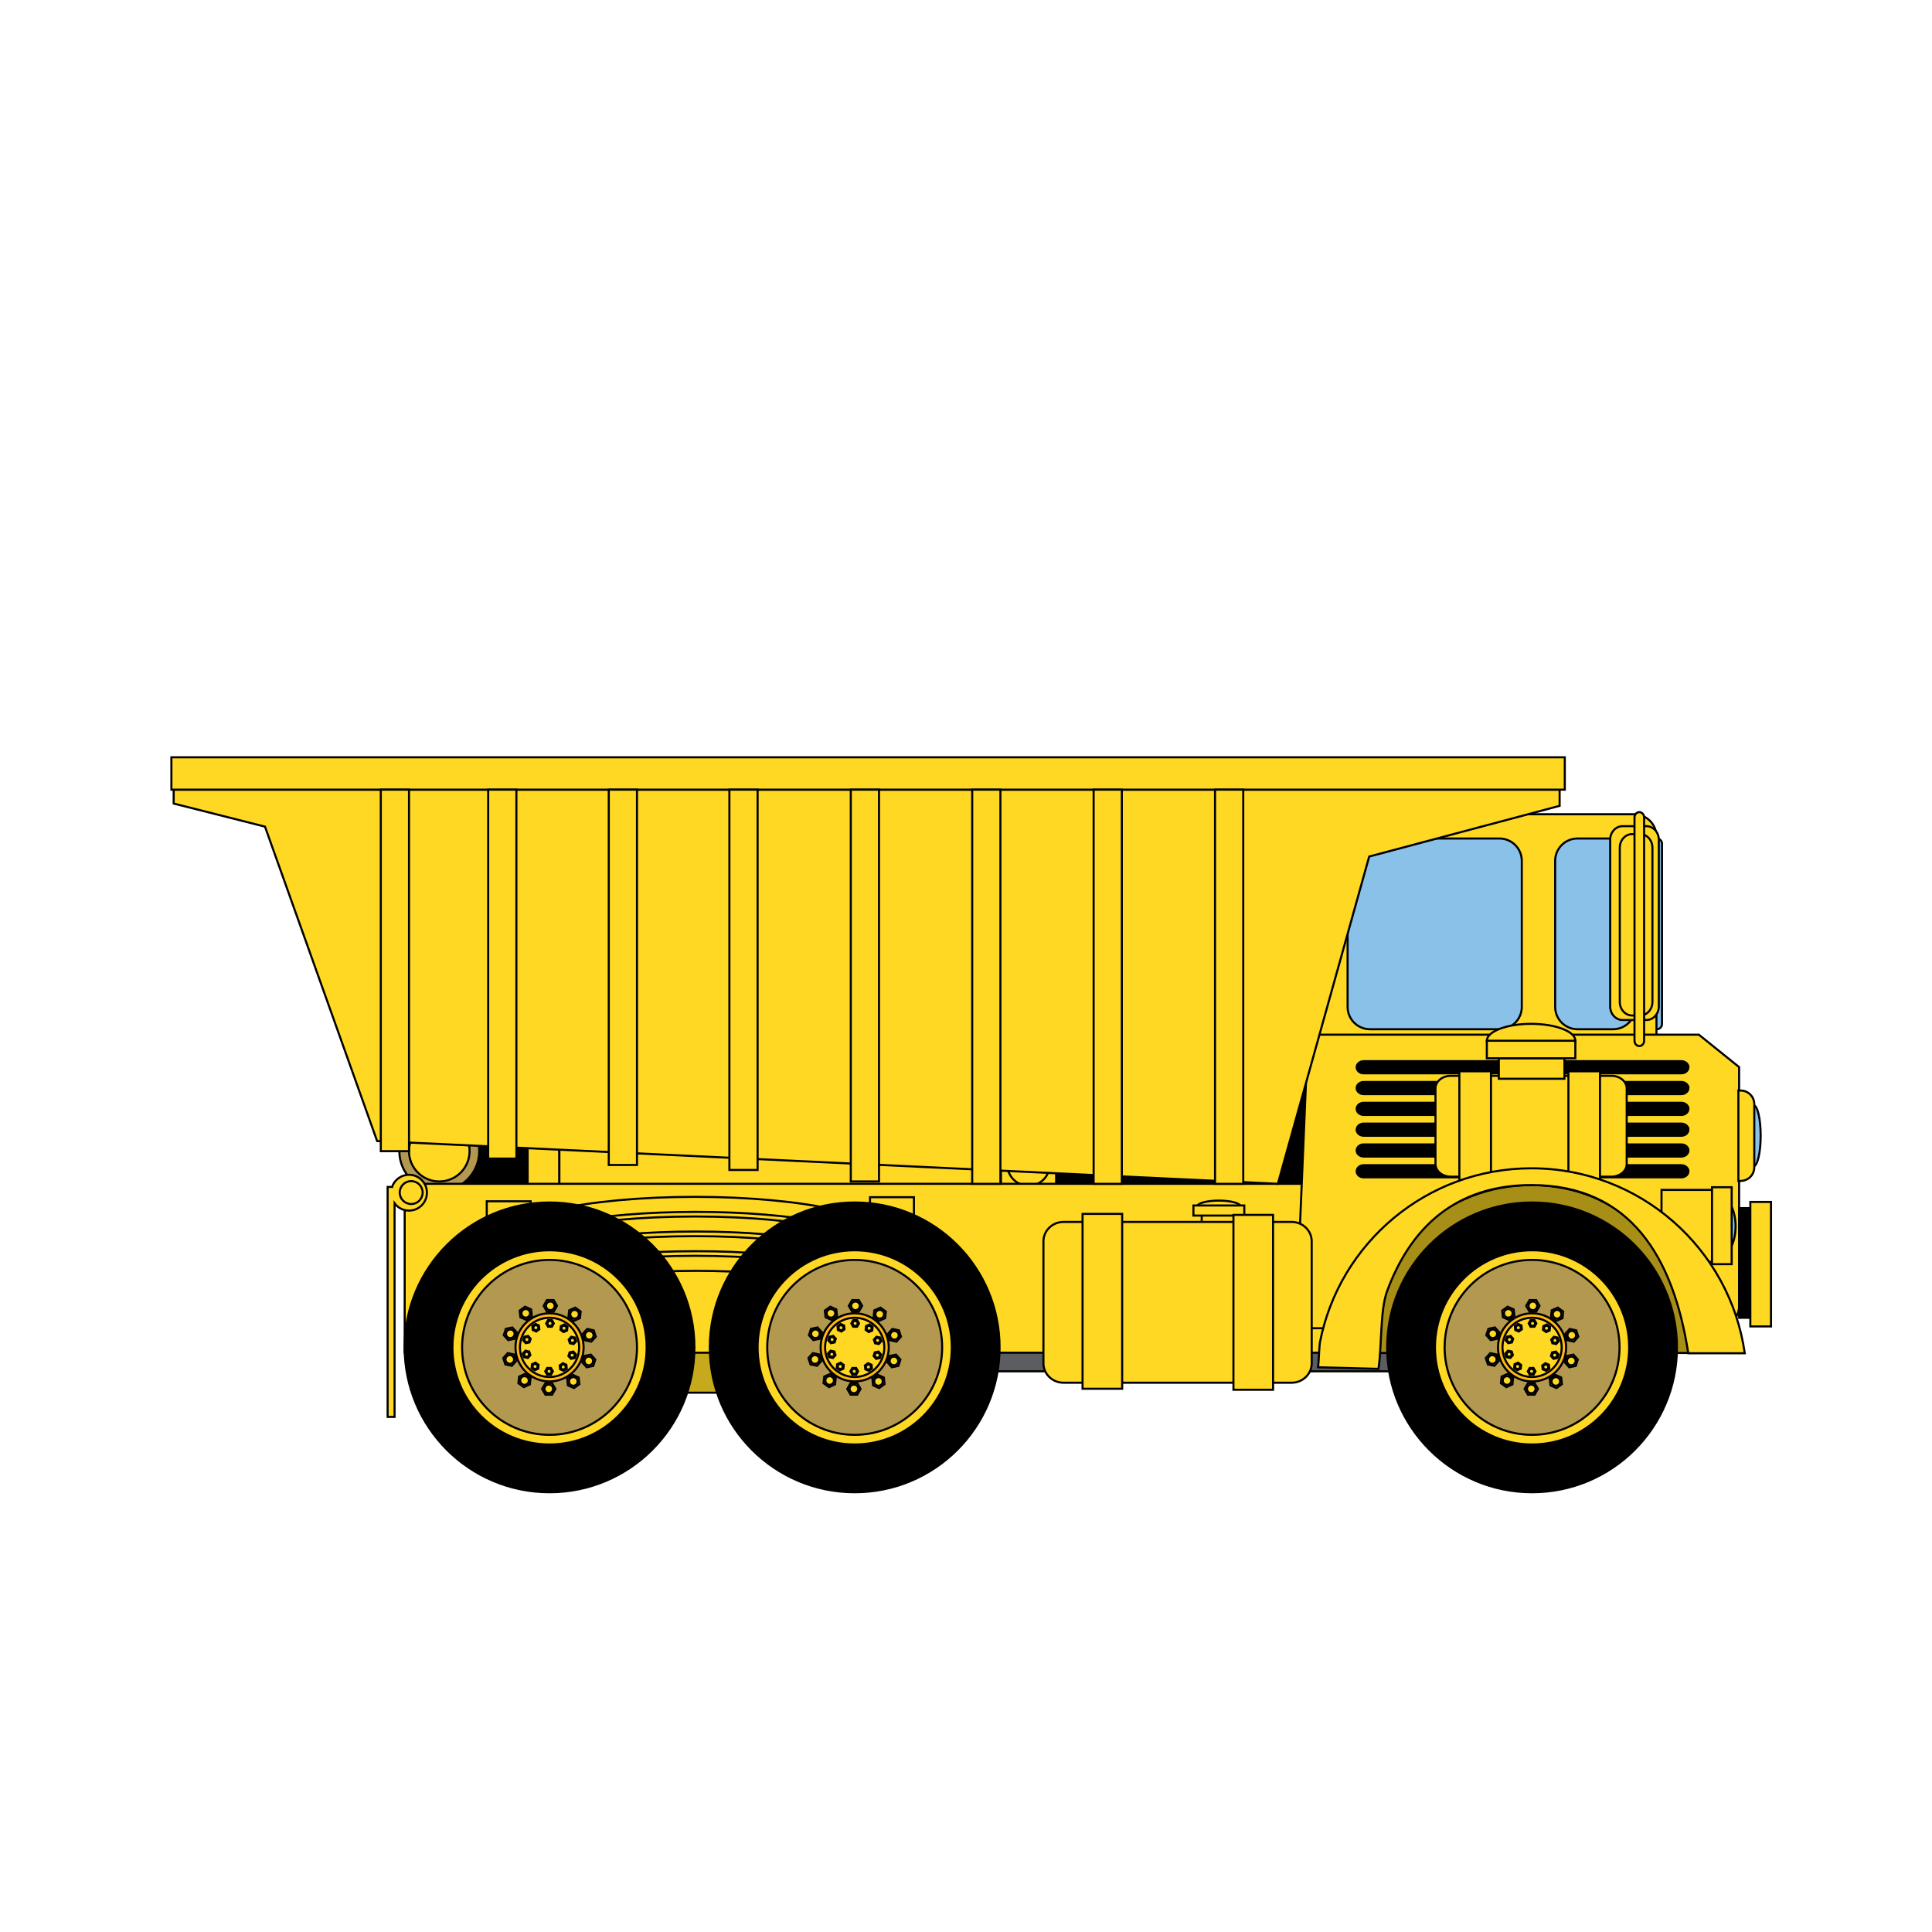 <svg:svg xmlns:dc="http://purl.org/dc/elements/1.1/" xmlns:ns2="http://web.resource.org/cc/" xmlns:rdf="http://www.w3.org/1999/02/22-rdf-syntax-ns#" xmlns:svg="http://www.w3.org/2000/svg" enable-background="new 0 0 792 612" height="928.906" id="Layer_1" version="1.1" viewBox="-77.409 -211.438 928.906 928.906" width="928.906" x="0px" y="0px" xml:space="preserve">
<svg:g stroke="#000" stroke-miterlimit="10">
	<svg:rect fill="#DCDDDE" height="21.119" width="130.87" x="317.27" y="375.25" />
	<svg:rect fill="#5C5D60" height="19.95" width="261.02" x="338.79" y="427.94" />
	<svg:rect height="82.81" width="148" x="422.52" y="293.83" />
		<svg:path d="m721.68 280.92c0 1.381-1.119 2.501-2.5 2.501s-2.502-1.12-2.502-2.501v-86.699c0-1.382 1.121-2.501 2.502-2.501s2.5 1.119 2.5 2.501v86.7z" fill="#8AC1E9" />
		<svg:path d="m719.02 285.47c0 5.93-4.809 10.737-10.738 10.737h-141.48c-5.93 0-10.738-4.807-10.738-10.737v-94.681c0-5.93 4.809-10.737 10.738-10.737h141.48c5.93 0 10.738 4.807 10.738 10.737v94.68z" fill="#FFD824" />
		<svg:path d="m654.27 272.68c0 5.93-4.807 10.737-10.736 10.737h-62.279c-5.93 0-10.738-4.808-10.738-10.737v-70.227c0-5.93 4.809-10.737 10.738-10.737h62.279c5.93 0 10.736 4.807 10.736 10.737v70.23z" fill="#8AC1E9" />
		<svg:path d="m708.9 272.68c0 5.93-4.807 10.737-10.736 10.737h-17.113c-5.932 0-10.738-4.808-10.738-10.737v-70.227c0-5.93 4.807-10.737 10.738-10.737h17.113c5.93 0 10.736 4.807 10.736 10.737v70.23z" fill="#8AC1E9" />
		<svg:rect height="20.008" width="84.929" x="143.3" y="338.67" />
		<svg:rect fill="#FFD824" height="51.688" width="15.26" x="176.28" y="322.83" />
		<svg:rect fill="#FFD824" height="51.688" width="212.3" x="191.54" y="322.83" />
		<svg:rect fill="#FFD824" height="27.234" width="26.531" x="403.85" y="335.06" />
		<svg:ellipse cx="417.11" cy="348.67" fill="#FFD824" rx="10.133" ry="10.004" />
	<svg:circle cx="133.8" cy="342.04" fill="#B39850" r="19.207" />
	<svg:path d="m334.66 447.43c0 5.929-4.807 10.736-10.737 10.736h-129.2c-5.93 0-10.738-4.808-10.738-10.736v-29.101c0-5.931 4.808-10.736 10.738-10.736h129.2c5.93 0 10.737 4.806 10.737 10.736v29.1z" fill="#C7A91E" />
	<svg:circle cx="133.8" cy="342.04" fill="#FFD824" r="14.565" />
	<svg:rect fill="#FFD824" height="81.202" width="631.04" x="117.16" y="357.74" />
	<svg:g fill="#FFD824">
			<svg:path d="m257.17 399.58c46.363 0 84.944 7.321 93.157 16.993 0.814-1.099 1.244-2.227 1.244-3.376 0-11.51-42.433-20.843-94.775-20.843s-94.775 9.333-94.775 20.843c0 1.315 0.56 2.602 1.619 3.848 7.33-9.9 46.41-17.46 93.53-17.46z" />
			<svg:path d="m257.17 390.13c46.363 0 84.944 7.32 93.157 16.993 0.814-1.1 1.244-2.227 1.244-3.377 0-11.511-42.433-20.841-94.775-20.841s-94.775 9.33-94.775 20.841c0 1.314 0.56 2.602 1.619 3.849 7.33-9.9 46.41-17.46 93.53-17.46z" />
			<svg:path d="m257.17 380.68c46.363 0 84.944 7.32 93.157 16.992 0.814-1.099 1.244-2.225 1.244-3.376 0-11.511-42.433-20.841-94.775-20.841s-94.775 9.33-94.775 20.841c0 1.315 0.56 2.602 1.619 3.848 7.33-9.9 46.41-17.46 93.53-17.46z" />
			<svg:path d="m257.17 371.23c46.363 0 84.944 7.321 93.157 16.993 0.814-1.099 1.244-2.227 1.244-3.375 0-11.513-42.433-20.843-94.775-20.843s-94.775 9.33-94.775 20.843c0 1.314 0.56 2.6 1.619 3.847 7.33-9.9 46.41-17.46 93.53-17.46z" />
		<svg:rect height="64.015" width="21.119" x="340.89" y="364.17" />
		<svg:rect height="64.015" width="21.119" x="156.63" y="366.14" />
	</svg:g>
		<svg:path d="m256.46 436.38c0 38.467-31.184 69.65-69.651 69.65-38.468 0-69.651-31.184-69.651-69.65 0-38.471 31.184-69.654 69.651-69.654 38.46 0 69.65 31.18 69.65 69.65z" />
		<svg:circle cx="186.81" cy="436.38" fill="#FFD824" r="46.693" />
		<svg:path d="m228.86 436.38c0 23.223-18.826 42.047-42.049 42.047s-42.049-18.824-42.049-42.047c0-23.225 18.826-42.051 42.049-42.051 23.22 0 42.05 18.83 42.05 42.05z" fill="#B39850" />
		<svg:circle cx="186.81" cy="436.38" fill="#FDB913" r="16.381" />
		<svg:circle cx="186.81" cy="436.38" fill="#FFD824" r="14.236" />
		<svg:g fill="#FFD824">
				<svg:polygon points="186.1 426.46 185.18 424.86 186.1 423.26 187.95 423.26 188.87 424.86 187.95 426.46" />
				<svg:circle cx="187.03" cy="424.86" r="1.199" />
				<svg:polygon points="180.41 428.77 178.72 428.02 178.53 426.18 180.02 425.1 181.71 425.85 181.9 427.69" />
				<svg:circle cx="180.22" cy="426.94" r="1.199" />
				<svg:polygon points="177.16 433.99 175.35 434.37 174.12 433 174.69 431.24 176.5 430.85 177.73 432.23" />
				<svg:circle cx="175.92" cy="432.61" r="1.199" />
				<svg:polygon points="177.6 440.11 176.36 441.49 174.55 441.1 173.98 439.34 175.22 437.97 177.02 438.36" />
				<svg:path d="m175.42 438.59c0.629-0.205 1.306 0.14 1.51 0.771 0.205 0.628-0.14 1.305-0.769 1.509-0.63 0.207-1.307-0.139-1.511-0.769-0.21-0.63 0.14-1.31 0.77-1.51z" />
				<svg:polygon points="181.55 444.81 181.36 446.65 179.67 447.4 178.18 446.32 178.37 444.48 180.06 443.73" />
				<svg:circle cx="179.86" cy="445.56" r="1.199" />
				<svg:polygon points="187.51 446.29 188.44 447.9 187.51 449.49 185.66 449.49 184.74 447.9 185.66 446.29" />
				<svg:circle cx="186.59" cy="447.9" r="1.199" />
				<svg:polygon points="193.21 443.99 194.89 444.74 195.09 446.57 193.59 447.66 191.9 446.91 191.71 445.07" />
				<svg:circle cx="193.4" cy="445.82" r="1.199" />
				<svg:polygon points="196.46 438.77 198.26 438.39 199.5 439.76 198.93 441.52 197.12 441.9 195.88 440.53" />
				<svg:circle cx="197.69" cy="440.14" r="1.199" />
				<svg:polygon points="196.02 432.65 197.25 431.27 199.06 431.66 199.63 433.41 198.4 434.79 196.59 434.4" />
				<svg:circle cx="197.83" cy="433.03" r="1.198" />
				<svg:polygon points="192.06 427.94 192.26 426.11 193.95 425.35 195.44 426.44 195.25 428.28 193.56 429.03" />
				<svg:circle cx="193.75" cy="427.19" r="1.199" />
		</svg:g>
		<svg:g fill="#FFD824">
				<svg:polygon points="185.58 419.19 183.98 416.42 185.58 413.64 188.79 413.64 190.39 416.42 188.79 419.19" />
				<svg:circle cx="187.19" cy="416.42" r="2.078" />
				<svg:polygon points="175.72 423.19 172.79 421.89 172.45 418.7 175.04 416.82 177.97 418.12 178.31 421.31" />
				<svg:circle cx="175.38" cy="420" r="2.079" />
				<svg:polygon points="170.08 432.23 166.95 432.9 164.8 430.52 165.79 427.47 168.93 426.8 171.07 429.18" />
				<svg:circle cx="167.94" cy="429.85" r="2.078" />
				<svg:polygon points="170.84 442.85 168.69 445.23 165.56 444.57 164.57 441.52 166.71 439.14 169.85 439.81" />
				<svg:circle cx="167.7" cy="442.19" r="2.078" />
				<svg:polygon points="177.69 451 177.36 454.19 174.43 455.49 171.84 453.61 172.18 450.42 175.1 449.12" />
				<svg:circle cx="174.77" cy="452.31" r="2.079" />
				<svg:polygon points="188.03 453.57 189.63 456.34 188.03 459.12 184.83 459.12 183.22 456.34 184.83 453.57" />
				<svg:circle cx="186.43" cy="456.34" r="2.078" />
				<svg:polygon points="197.9 449.57 200.82 450.87 201.16 454.06 198.57 455.94 195.64 454.64 195.31 451.45" />
				<svg:circle cx="198.24" cy="452.75" r="2.077" />
				<svg:polygon points="203.53 440.53 206.66 439.86 208.81 442.24 207.82 445.29 204.69 445.95 202.54 443.57" />
				<svg:circle cx="205.68" cy="442.91" r="2.078" />
				<svg:polygon points="202.78 429.9 204.92 427.52 208.05 428.19 209.04 431.24 206.9 433.62 203.77 432.95" />
				<svg:circle cx="205.91" cy="430.57" r="2.078" />
				<svg:polygon points="195.92 421.75 196.26 418.57 199.18 417.26 201.78 419.15 201.44 422.34 198.51 423.64" />
				<svg:circle cx="198.85" cy="420.45" r="2.079" />
		</svg:g>
		<svg:path d="m403.18 436.38c0 38.467-31.184 69.65-69.651 69.65-38.468 0-69.652-31.184-69.652-69.65 0-38.471 31.184-69.654 69.652-69.654 38.47 0 69.65 31.18 69.65 69.65z" />
		<svg:circle cx="333.53" cy="436.38" fill="#FFD824" r="46.693" />
		<svg:path d="m375.58 436.38c0 23.223-18.826 42.047-42.049 42.047s-42.049-18.824-42.049-42.047c0-23.225 18.826-42.051 42.049-42.051 23.22 0 42.05 18.83 42.05 42.05z" fill="#B39850" />
		<svg:circle cx="333.53" cy="436.38" fill="#FDB913" r="16.381" />
		<svg:circle cx="333.53" cy="436.38" fill="#FFD824" r="14.236" />
		<svg:g fill="#FFD824">
				<svg:polygon points="332.82 426.46 331.9 424.86 332.82 423.26 334.67 423.26 335.6 424.86 334.67 426.46" />
				<svg:circle cx="333.75" cy="424.86" r="1.199" />
				<svg:polygon points="327.13 428.77 325.44 428.02 325.25 426.18 326.74 425.1 328.43 425.85 328.63 427.69" />
				<svg:circle cx="326.94" cy="426.94" r="1.199" />
				<svg:polygon points="323.88 433.99 322.08 434.37 320.84 433 321.41 431.24 323.22 430.85 324.45 432.23" />
				<svg:circle cx="322.65" cy="432.61" r="1.199" />
				<svg:polygon points="324.32 440.11 323.08 441.49 321.28 441.1 320.7 439.34 321.94 437.97 323.75 438.36" />
				<svg:path d="m322.14 438.59c0.629-0.205 1.306 0.14 1.511 0.771 0.205 0.628-0.14 1.305-0.769 1.509-0.631 0.207-1.307-0.139-1.511-0.769-0.2-0.63 0.14-1.31 0.77-1.51z" />
				<svg:polygon points="328.27 444.81 328.08 446.65 326.39 447.4 324.9 446.32 325.09 444.48 326.78 443.73" />
				<svg:circle cx="326.58" cy="445.56" r="1.199" />
				<svg:polygon points="334.24 446.29 335.16 447.9 334.24 449.49 332.39 449.49 331.46 447.9 332.39 446.29" />
				<svg:circle cx="333.31" cy="447.9" r="1.199" />
				<svg:polygon points="339.93 443.99 341.62 444.74 341.81 446.57 340.31 447.66 338.63 446.91 338.43 445.07" />
				<svg:circle cx="340.12" cy="445.82" r="1.199" />
				<svg:polygon points="343.18 438.77 344.98 438.39 346.22 439.76 345.65 441.52 343.84 441.9 342.61 440.53" />
				<svg:circle cx="344.41" cy="440.14" r="1.199" />
				<svg:polygon points="342.74 432.65 343.98 431.27 345.78 431.66 346.36 433.41 345.12 434.79 343.31 434.4" />
				<svg:circle cx="344.55" cy="433.03" r="1.198" />
				<svg:polygon points="338.79 427.94 338.98 426.11 340.67 425.35 342.16 426.44 341.97 428.28 340.28 429.03" />
				<svg:circle cx="340.48" cy="427.19" r="1.199" />
		</svg:g>
		<svg:g fill="#FFD824">
				<svg:polygon points="332.31 419.19 330.7 416.42 332.31 413.64 335.51 413.64 337.11 416.42 335.51 419.19" />
				<svg:circle cx="333.91" cy="416.42" r="2.078" />
				<svg:polygon points="322.44 423.19 319.51 421.89 319.18 418.7 321.77 416.82 324.69 418.12 325.03 421.31" />
				<svg:circle cx="322.1" cy="420" r="2.079" />
				<svg:polygon points="316.8 432.23 313.67 432.9 311.53 430.52 312.52 427.47 315.65 426.8 317.79 429.18" />
				<svg:circle cx="314.66" cy="429.85" r="2.078" />
				<svg:polygon points="317.56 442.85 315.42 445.23 312.28 444.57 311.29 441.52 313.44 439.14 316.57 439.81" />
				<svg:circle cx="314.43" cy="442.19" r="2.079" />
				<svg:polygon points="324.42 451 324.08 454.19 321.15 455.49 318.56 453.61 318.9 450.42 321.82 449.12" />
				<svg:circle cx="321.49" cy="452.31" r="2.079" />
				<svg:polygon points="334.75 453.57 336.35 456.34 334.75 459.12 331.55 459.12 329.95 456.34 331.55 453.57" />
				<svg:circle cx="333.15" cy="456.34" r="2.078" />
				<svg:polygon points="344.62 449.57 347.55 450.87 347.88 454.06 345.29 455.94 342.36 454.64 342.03 451.45" />
				<svg:circle cx="344.96" cy="452.75" r="2.077" />
				<svg:polygon points="350.26 440.53 353.39 439.86 355.53 442.24 354.54 445.29 351.41 445.95 349.26 443.57" />
				<svg:circle cx="352.4" cy="442.91" r="2.078" />
				<svg:polygon points="349.5 429.9 351.64 427.52 354.78 428.19 355.77 431.24 353.62 433.62 350.49 432.95" />
				<svg:circle cx="352.63" cy="430.57" r="2.078" />
				<svg:polygon points="342.64 421.75 342.98 418.57 345.9 417.26 348.5 419.15 348.16 422.34 345.23 423.64" />
				<svg:circle cx="345.57" cy="420.45" r="2.079" />
		</svg:g>
	<svg:path d="m738.64 439.07c-1.926-45.326-37.477-81.452-81.057-81.452s-79.129 36.126-81.057 81.452h162.12z" fill="#A78E16" />
		<svg:path d="m728.86 436.38c0 38.467-31.184 69.65-69.652 69.65-38.467 0-69.65-31.184-69.65-69.65 0-38.471 31.184-69.654 69.65-69.654 38.47 0 69.65 31.18 69.65 69.65z" />
		<svg:circle cx="659.21" cy="436.38" fill="#FFD824" r="46.692" />
		<svg:path d="m701.26 436.38c0 23.223-18.826 42.047-42.049 42.047s-42.049-18.824-42.049-42.047c0-23.225 18.826-42.051 42.049-42.051s42.05 18.83 42.05 42.05z" fill="#B39850" />
		<svg:circle cx="659.21" cy="436.38" fill="#FDB913" r="16.382" />
		<svg:circle cx="659.21" cy="436.38" fill="#FFD824" r="14.234" />
		<svg:g fill="#FFD824">
				<svg:polygon points="658.5 426.46 657.58 424.86 658.5 423.26 660.35 423.26 661.28 424.86 660.35 426.46" />
				<svg:circle cx="659.43" cy="424.86" r="1.198" />
				<svg:polygon points="652.81 428.77 651.12 428.02 650.93 426.18 652.42 425.1 654.11 425.85 654.31 427.69" />
				<svg:circle cx="652.62" cy="426.94" r="1.199" />
				<svg:polygon points="649.56 433.99 647.75 434.37 646.52 433 647.09 431.24 648.9 430.85 650.13 432.23" />
				<svg:circle cx="648.33" cy="432.61" r="1.199" />
				<svg:polygon points="650 440.11 648.76 441.49 646.96 441.1 646.38 439.34 647.62 437.97 649.43 438.36" />
				<svg:path d="m647.82 438.59c0.629-0.205 1.307 0.14 1.51 0.771 0.205 0.628-0.139 1.305-0.768 1.509-0.631 0.207-1.309-0.139-1.512-0.769-0.2-0.63 0.14-1.31 0.77-1.51z" />
				<svg:polygon points="653.95 444.81 653.76 446.65 652.07 447.4 650.58 446.32 650.77 444.48 652.46 443.73" />
				<svg:circle cx="652.26" cy="445.56" r="1.198" />
				<svg:polygon points="659.91 446.29 660.84 447.9 659.91 449.49 658.07 449.49 657.14 447.9 658.07 446.29" />
				<svg:circle cx="658.99" cy="447.9" r="1.198" />
				<svg:polygon points="665.61 443.99 667.3 444.74 667.49 446.57 665.99 447.66 664.31 446.91 664.11 445.07" />
				<svg:circle cx="665.8" cy="445.82" r="1.2" />
				<svg:polygon points="668.86 438.77 670.66 438.39 671.9 439.76 671.33 441.52 669.52 441.9 668.28 440.53" />
				<svg:circle cx="670.09" cy="440.14" r="1.199" />
				<svg:polygon points="668.42 432.65 669.66 431.27 671.46 431.66 672.04 433.41 670.8 434.79 668.99 434.4" />
				<svg:circle cx="670.23" cy="433.03" r="1.198" />
				<svg:polygon points="664.46 427.94 664.66 426.11 666.35 425.35 667.84 426.44 667.65 428.28 665.96 429.03" />
				<svg:circle cx="666.15" cy="427.19" r="1.2" />
		</svg:g>
		<svg:g fill="#FFD824">
				<svg:polygon points="657.99 419.19 656.38 416.42 657.99 413.64 661.19 413.64 662.79 416.42 661.19 419.19" />
				<svg:circle cx="659.59" cy="416.42" r="2.078" />
				<svg:polygon points="648.12 423.19 645.19 421.89 644.86 418.7 647.45 416.82 650.37 418.12 650.71 421.31" />
				<svg:path d="m649.46 418.78c0.676 0.931 0.469 2.23-0.459 2.905-0.928 0.674-2.23 0.468-2.904-0.461-0.672-0.929-0.469-2.229 0.459-2.903 0.93-0.67 2.23-0.47 2.9 0.46z" />
				<svg:polygon points="642.48 432.23 639.35 432.9 637.21 430.52 638.2 427.47 641.33 426.8 643.47 429.18" />
				<svg:circle cx="640.34" cy="429.85" r="2.078" />
				<svg:polygon points="643.24 442.85 641.1 445.23 637.96 444.57 636.97 441.52 639.12 439.14 642.25 439.81" />
				<svg:circle cx="640.1" cy="442.19" r="2.078" />
				<svg:polygon points="650.09 451 649.76 454.19 646.83 455.49 644.24 453.61 644.58 450.42 647.5 449.12" />
				<svg:circle cx="647.17" cy="452.31" r="2.078" />
				<svg:polygon points="660.43 453.57 662.03 456.34 660.43 459.12 657.23 459.12 655.62 456.34 657.23 453.57" />
				<svg:circle cx="658.83" cy="456.34" r="2.078" />
				<svg:polygon points="670.3 449.57 673.23 450.87 673.56 454.06 670.97 455.94 668.04 454.64 667.71 451.45" />
				<svg:circle cx="670.64" cy="452.75" r="2.078" />
				<svg:polygon points="675.94 440.53 679.07 439.86 681.21 442.24 680.22 445.29 677.09 445.95 674.94 443.57" />
				<svg:path d="m677.44 444.88c-1.092-0.354-1.689-1.525-1.334-2.618 0.355-1.091 1.527-1.689 2.619-1.335 1.09 0.355 1.688 1.527 1.332 2.62-0.36 1.1-1.54 1.7-2.62 1.34z" />
				<svg:polygon points="675.18 429.9 677.32 427.52 680.46 428.19 681.44 431.24 679.3 433.62 676.17 432.95" />
				<svg:circle cx="678.31" cy="430.57" r="2.078" />
				<svg:polygon points="668.32 421.75 668.66 418.57 671.58 417.26 674.18 419.15 673.84 422.34 670.91 423.64" />
				<svg:path d="m672.93 421.67c-0.676 0.929-1.975 1.134-2.906 0.459-0.926-0.676-1.131-1.974-0.457-2.902 0.674-0.931 1.975-1.136 2.902-0.461 0.94 0.67 1.14 1.97 0.47 2.9z" />
		</svg:g>
	<svg:path d="m544.09 345.6" fill="#6D6E71" />
	<svg:path d="m505.19 326.7" fill="#6D6E71" />
	<svg:path d="m551.48 286.02c-0.008 0.182-0.027 0.361-0.027 0.545l-5.463 130.25c0 5.931-7.041 10.373-1.111 10.373l35.178-0.008c5.234-38.873 38.535-68.849 78.844-68.849 40.307 0 73.609 29.976 78.842 68.849h10.275c5.93 0 10.736-4.808 10.736-10.736v-114.82l-19.355-15.592h-187.92z" fill="#FFD824" />
	<svg:g fill="#FFD824">
		<svg:polygon points="672.46 168.23 6.093 168.23 6.093 174.9 49.999 186.01 103.91 337.18 536.98 357.74 580.9 200.38 672.46 176.01" />
		<svg:rect height="15.561" width="669.94" x="5" y="152.67" />
		<svg:rect height="182.85" width="13.562" x="273.28" y="168.23" />
		<svg:rect height="180.45" width="13.561" x="215.29" y="168.23" />
		<svg:rect height="177.37" width="13.561" x="157.31" y="168.23" />
		<svg:rect height="173.81" width="13.561" x="105.68" y="168.23" />
		<svg:rect height="188.37" width="13.562" x="331.65" y="168.23" />
		<svg:rect height="189.52" width="13.562" x="390.03" y="168.23" />
		<svg:rect height="189.52" width="13.561" x="448.41" y="168.23" />
		<svg:rect height="189.52" width="13.563" x="506.78" y="168.23" />
	</svg:g>
	<svg:rect height="52.728" width="6.115" x="758.76" y="369.42" />
	<svg:rect fill="#FFD824" height="59.854" width="9.938" x="764.15" y="366.45" />
		<svg:path d="m734.38 301.7c0 1.612-1.523 2.918-3.404 2.918h-152.7c-1.881 0-3.404-1.307-3.404-2.918 0-1.612 1.523-2.919 3.404-2.919h152.7c1.88 0 3.4 1.3 3.4 2.92z" />
		<svg:path d="m734.38 311.7c0 1.612-1.523 2.919-3.404 2.919h-152.7c-1.881 0-3.404-1.307-3.404-2.919 0-1.61 1.523-2.918 3.404-2.918h152.7c1.88 0 3.4 1.31 3.4 2.92z" />
		<svg:path d="m734.38 321.7c0 1.611-1.523 2.918-3.404 2.918h-152.7c-1.881 0-3.404-1.307-3.404-2.918s1.523-2.919 3.404-2.919h152.7c1.88 0 3.4 1.31 3.4 2.92z" />
		<svg:path d="m734.38 331.71c0 1.613-1.523 2.919-3.404 2.919h-152.7c-1.881 0-3.404-1.306-3.404-2.919 0-1.611 1.523-2.918 3.404-2.918h152.7c1.88 0 3.4 1.31 3.4 2.92z" />
		<svg:path d="m734.38 341.71c0 1.613-1.523 2.919-3.404 2.919h-152.7c-1.881 0-3.404-1.306-3.404-2.919 0-1.611 1.523-2.919 3.404-2.919h152.7c1.88 0 3.4 1.31 3.4 2.92z" />
		<svg:path d="m734.38 351.71c0 1.613-1.523 2.92-3.404 2.92h-152.7c-1.881 0-3.404-1.307-3.404-2.92 0-1.611 1.523-2.919 3.404-2.919h152.7c1.88 0.01 3.4 1.31 3.4 2.92z" />
	<svg:g fill="#FFD824">
		<svg:path d="m704.71 348.26c0 3.333-3.285 6.035-7.34 6.035h-77.26c-4.055 0-7.34-2.702-7.34-6.035v-36.398c0-3.334 3.285-6.036 7.34-6.036h77.26c4.055 0 7.34 2.702 7.34 6.036v36.4z" />
		<svg:rect height="52.317" width="15.197" x="624.25" y="303.64" />
		<svg:rect height="52.317" width="15.197" x="676.68" y="303.64" />
			<svg:rect height="9.841" width="31.533" x="643.23" y="297.39" />
			<svg:ellipse cx="658.74" cy="288.95" rx="21.275" ry="8.122" />
			<svg:rect height="8.435" width="42.551" x="637.46" y="288.95" />
	</svg:g>
		<svg:ellipse cx="749.33" cy="378.18" fill="#6DCDE9" rx="7.735" ry="14.33" />
		<svg:rect fill="#FFD824" height="34.574" width="32.018" x="721.45" y="360.67" />
		<svg:rect fill="#FFD824" height="36.992" width="9.453" x="745.73" y="359.38" />
	<svg:path d="m585.36 446.7c1.639-10.625 0.75-28.167 4.135-37.331 11.205-30.345 32.717-51.029 69.412-51.029 47.775 0 68.332 35.067 75.398 80.864h27.168c-7.133-50.266-50.332-88.923-102.57-88.923-50.355 0-92.313 35.923-101.66 83.541-0.35 1.777-0.654 10.326-0.91 12.135l29.02 0.74z" fill="#FFD824" />
	<svg:g fill="#FFD824">
		<svg:path d="m720.15 272.45c0 3.604-2.66 6.525-5.943 6.525h-11.496c-3.285 0-5.947-2.921-5.947-6.525v-80.138c0-3.604 2.662-6.526 5.947-6.526h11.496c3.283 0 5.943 2.922 5.943 6.526v80.13z" />
		<svg:path d="m717.08 270.29c0 3.604-2.662 6.525-5.945 6.525h-3.803c-3.285 0-5.945-2.922-5.945-6.525v-74.169c0-3.604 2.66-6.525 5.945-6.525h3.803c3.283 0 5.945 2.921 5.945 6.525v74.17z" />
		<svg:path d="m713.08 288.96c0 1.398-1.033 2.533-2.309 2.533-1.275 0-2.309-1.134-2.309-2.533v-107.39c0-1.399 1.033-2.533 2.309-2.533 1.275 0 2.309 1.134 2.309 2.533v107.39z" />
	</svg:g>
		<svg:ellipse cx="765.68" cy="334.62" fill="#8AC1E9" rx="3.44" ry="14.656" />
		<svg:path d="m759.49 312.9h-1.082v43.45h1.082c3.625 0 6.563-2.938 6.563-6.563v-30.324c0.01-3.63-2.93-6.57-6.56-6.57z" fill="#FFD824" />
	<svg:g fill="#FFD824">
		<svg:path d="m111.1 359.22c1.161-3.387 4.363-5.826 8.144-5.826 4.758 0 8.614 3.857 8.614 8.614 0 4.76-3.856 8.614-8.614 8.614-2.856 0-5.38-1.395-6.947-3.534v102.73h-3.335v-110.59h2.14z" />
		<svg:circle cx="120.29" cy="361.95" r="5.513" />
	</svg:g>
	<svg:g fill="#FFD824">
		<svg:rect height="4.848" width="16.494" x="500.38" y="371.6" />
		<svg:ellipse cx="508.62" cy="368.7" rx="10.488" ry="2.893" />
		<svg:rect height="4.847" width="24.459" x="496.39" y="368.16" />
	</svg:g>
	<svg:path d="m553.26 444.04c0 5.157-4.326 9.336-9.666 9.336h-109.65c-5.338 0-9.666-4.179-9.666-9.336v-58.64c0-5.156 4.328-9.336 9.666-9.336h109.65c5.34 0 9.666 4.18 9.666 9.336v58.64z" fill="#FFD824" />
	<svg:rect fill="#FFD824" height="84.074" width="19.053" x="443.08" y="372.2" />
	<svg:rect fill="#FFD824" height="84.073" width="19.053" x="515.63" y="372.68" />
</svg:g>
</svg:svg>